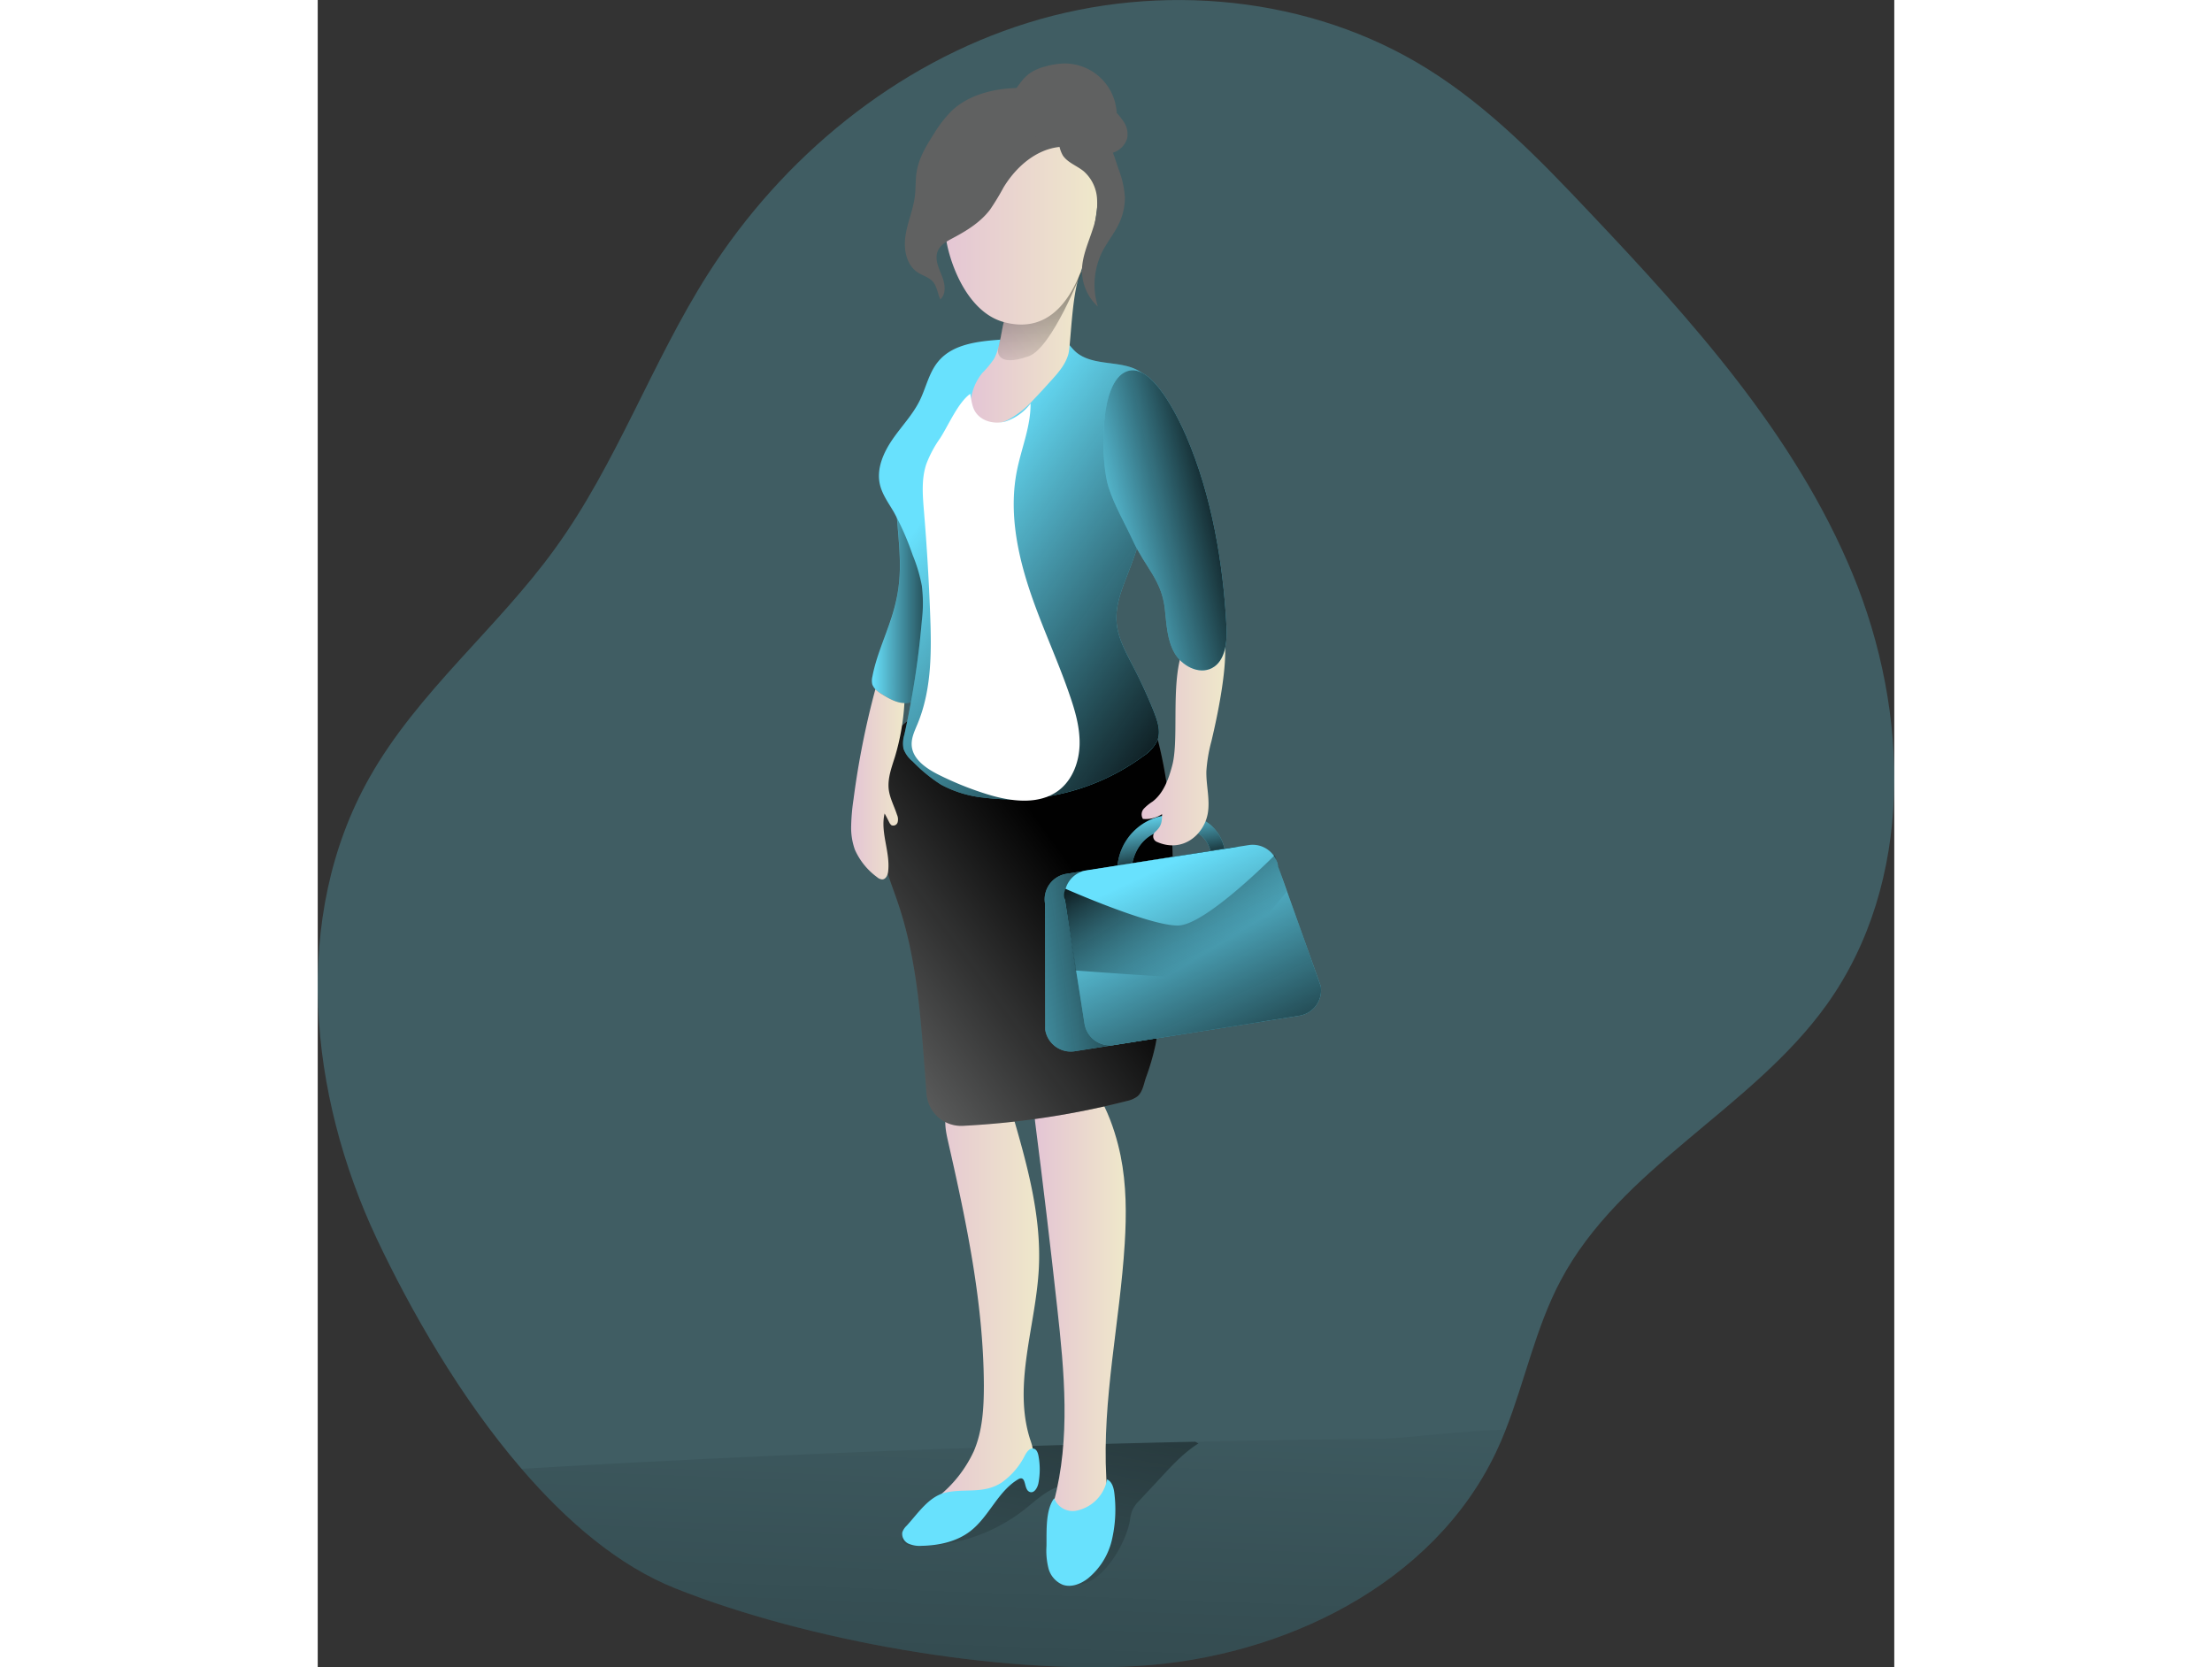 <svg id="Layer_1" data-name="Layer 1" xmlns="http://www.w3.org/2000/svg" xmlns:xlink="http://www.w3.org/1999/xlink" viewBox="0 0 437.58 462.73" width="406" height="306" class="illustration styles_illustrationTablet__1DWOa"><rect x="0" y="0" width="437.58" height="462.73" fill="#333333" stroke="none"/><defs><linearGradient id="linear-gradient" x1="265.08" y1="380.17" x2="246.6" y2="871.94" gradientUnits="userSpaceOnUse"><stop offset="0" stop-color="#010101" stop-opacity="0"></stop><stop offset="0.95" stop-color="#010101"></stop></linearGradient><linearGradient id="linear-gradient-2" x1="267.13" y1="456.41" x2="301.37" y2="280.15" xlink:href="#linear-gradient"></linearGradient><linearGradient id="linear-gradient-3" x1="224.74" y1="175.12" x2="247.28" y2="175.12" gradientUnits="userSpaceOnUse"><stop offset="0" stop-color="#010101" stop-opacity="0"></stop><stop offset="1" stop-color="#010101"></stop></linearGradient><linearGradient id="linear-gradient-4" x1="239.81" y1="369.43" x2="271.14" y2="369.43" gradientUnits="userSpaceOnUse"><stop offset="0" stop-color="#e4c5d5"></stop><stop offset="0.42" stop-color="#e9d3cf"></stop><stop offset="1" stop-color="#efe8ca"></stop></linearGradient><linearGradient id="linear-gradient-5" x1="269.84" y1="369" x2="295.2" y2="369" xlink:href="#linear-gradient-4"></linearGradient><linearGradient id="linear-gradient-6" x1="218.78" y1="293.58" x2="281.16" y2="248.08" xlink:href="#linear-gradient-3"></linearGradient><linearGradient id="linear-gradient-7" x1="305.23" y1="231.26" x2="308.54" y2="249.43" xlink:href="#linear-gradient-3"></linearGradient><linearGradient id="linear-gradient-8" x1="216.53" y1="268.57" x2="282.89" y2="268.57" gradientTransform="translate(-11.12 47.75) rotate(-8.98)" xlink:href="#linear-gradient-3"></linearGradient><linearGradient id="linear-gradient-9" x1="301.29" y1="248.96" x2="335.97" y2="323.27" xlink:href="#linear-gradient-3"></linearGradient><linearGradient id="linear-gradient-10" x1="316.14" y1="271.61" x2="295.23" y2="237.67" xlink:href="#linear-gradient-3"></linearGradient><linearGradient id="linear-gradient-11" x1="242.17" y1="145.89" x2="326.56" y2="206.8" xlink:href="#linear-gradient-3"></linearGradient><linearGradient id="linear-gradient-12" x1="252.03" y1="102.97" x2="283.01" y2="102.97" xlink:href="#linear-gradient-4"></linearGradient><linearGradient id="linear-gradient-13" x1="272.73" y1="112.52" x2="268.12" y2="46.53" xlink:href="#linear-gradient-3"></linearGradient><linearGradient id="linear-gradient-14" x1="299.55" y1="210.22" x2="322.76" y2="210.22" xlink:href="#linear-gradient-4"></linearGradient><linearGradient id="linear-gradient-15" x1="218.97" y1="224.22" x2="233.75" y2="224.22" xlink:href="#linear-gradient-4"></linearGradient><linearGradient id="linear-gradient-16" x1="284.29" y1="156.14" x2="327.22" y2="146.24" xlink:href="#linear-gradient-3"></linearGradient><linearGradient id="linear-gradient-17" x1="243.5" y1="65.06" x2="287.68" y2="65.06" xlink:href="#linear-gradient-4"></linearGradient></defs><title>Bussiness woman</title><path d="M489.77,285.3c-20.78,29.08-57.33,45.2-74,76.82-6.82,12.93-9.78,27.54-15.13,41.17-.82,2.13-1.74,4.27-2.73,6.33-17.4,36.61-59.06,56.9-99.5,59.3-38.68,2.29-91.7-7-128.27-21.54-15.7-6.24-30.08-18.52-42.68-33.19C110.35,394.33,96.56,370,87.27,350.33,68.39,310.25,63.46,261,85.2,222.43c13.43-23.84,35.55-41.47,51.57-63.66,17.08-23.57,26.83-51.68,42.45-76.23,20.65-32.41,52.14-58.31,88.84-69.7s78.44-7.49,111,12.9c16.91,10.57,31,25.05,44.68,39.56,28.67,30.24,57.23,62,73.15,100.49S514,251.38,489.77,285.3Z" transform="translate(-70.89 -6.53)" fill="#68e1fd" opacity="0.24" style="isolation: isolate;"></path><path d="M400.6,403.29c-.82,2.13-1.74,4.27-2.73,6.33-17.4,36.61-59.06,56.9-99.5,59.3-38.68,2.29-91.7-7-128.27-21.54-15.7-6.24-30.08-18.52-42.68-33.19q68.05-4,136.21-6.17,23-.69,45.9-1.22l4.92-.1q26-.58,52.07-.85C372.43,405.75,387.5,403.68,400.6,403.29Z" transform="translate(-70.89 -6.53)" fill="url(#linear-gradient)"></path><path d="M315.34,407.16c-3.91,2.43-7.09,5.85-10.21,9.2-2,2.19-4.1,4.39-6.14,6.59a9.57,9.57,0,0,0-2,2.73,11.35,11.35,0,0,0-.66,2.82c-1.05,6.27-8,18.95-16,17.86-6.89-.92,1.71-22.72,3.35-26.69-2.69-1.64-6.2-1.18-9,.23s-5.12,3.61-7.58,5.55a47.81,47.81,0,0,1-30.67,10.18c-1.47-.07-3.31-.5-3.51-2C243.9,426.11,253,416,263.63,408q23-.69,45.9-1.22l4.92-.1C314.75,406.83,315,407,315.34,407.16Z" transform="translate(-70.89 -6.53)" fill="url(#linear-gradient-2)"></path><path d="M231.6,149.54c.9,11.58,2,18.35-1.77,29.36-1.73,5.13-4,10.14-5,15.48a4.64,4.64,0,0,0,0,2.16,5,5,0,0,0,2.29,2.41c2.35,1.54,5,3.15,7.77,2.64,3.53-.65,5.5-4.38,6.69-7.76a135.24,135.24,0,0,0,4.67-19c.66-3.33,1.31-6.72.86-10.08-.67-4.87-3.61-9.15-7-12.69-1.34-1.39-2.93-2.78-4.86-2.93s-4.19-1.49-3.65.37" transform="translate(-70.89 -6.53)" fill="#68e1fd"></path><path d="M246.26,174.87a136.72,136.72,0,0,1-4.65,19c-1.18,3.36-3.17,7.11-6.69,7.74a4.2,4.2,0,0,1-1.17.08c-2.35,0-4.62-1.41-6.61-2.7a8.3,8.3,0,0,1-1.45-1.14,3.06,3.06,0,0,1-.82-1.29,4.47,4.47,0,0,1,0-2.15c1-5.35,3.21-10.36,5-15.48,3.71-11,2.66-17.79,1.76-29.36-.55-1.88,1.72-.51,3.63-.35s3.52,1.52,4.89,2.93c3.4,3.52,6.33,7.78,7,12.67C247.59,168.15,246.92,171.55,246.26,174.87Z" transform="translate(-70.89 -6.53)" fill="url(#linear-gradient-3)"></path><path d="M245.6,314.81c-1,2.75-.38,5.82.28,8.69,5.06,22.22,9.8,44.71,9.9,67.5,0,6.23-.34,12.61-2.8,18.33a35,35,0,0,1-10.1,12.77c-1.62,1.34-3.51,3.11-3,5.15a4.1,4.1,0,0,0,1.5,2,9.16,9.16,0,0,0,9.86.92,17.8,17.8,0,0,0,4.52-3.93l11.89-12.94a7.19,7.19,0,0,0,1.54-2.19c.62-1.64,0-3.45-.58-5.12-4.84-15.23,1.62-31.51,2.43-47.47.75-14.85-3.45-29.46-7.61-43.74a12.69,12.69,0,0,0-1.94-4.43,8.49,8.49,0,0,0-7-2.76,25,25,0,0,0-7.5,1.86" transform="translate(-70.89 -6.53)" fill="url(#linear-gradient-4)"></path><path d="M270,317.87q3.29,25.68,6.12,51.42c2,18,3.76,36.51-.91,54-1,3.62-2.1,7.83.16,10.82,2.05,2.71,6.32,3,9.22,1.22s4.53-5.13,5.11-8.48.24-6.78.06-10.18c-1.17-21.69,3.77-43.22,5.11-64.91.51-8.17.49-16.44-1.14-24.46S288,307.4,280.37,302.88C270.49,297,269.24,311.69,270,317.87Z" transform="translate(-70.89 -6.53)" fill="url(#linear-gradient-5)"></path><path d="M234.34,430a4.52,4.52,0,0,0-1.2,1.84,3,3,0,0,0,1.66,3.1,7.61,7.61,0,0,0,3.7.63c4.79-.09,9.75-1.15,13.54-4.09,5.19-4,7.63-11.06,13.28-14.38a1.84,1.84,0,0,1,.62-.25c1.55-.19,1,2.85,2.34,3.65s2.41-1,2.66-2.39a20.39,20.39,0,0,0,0-7.51c-.16-.85-.51-1.83-1.34-2-1.06-.27-1.88.87-2.41,1.83a20.4,20.4,0,0,1-6.47,7.58c-5,3.25-10.13,1.57-15.52,2.78C240.5,421.82,237.42,426.68,234.34,430Z" transform="translate(-70.89 -6.53)" fill="#68e1fd"></path><path d="M273.16,435.64a20.1,20.1,0,0,0,.56,6.2,6.79,6.79,0,0,0,4,4.55c2.35.81,5-.25,6.94-1.77a19.55,19.55,0,0,0,6.62-10.54,37.12,37.12,0,0,0,.78-12.57c-.15-1.69-.54-3.66-2.08-4.38a10.85,10.85,0,0,1-8.16,8.61,5.47,5.47,0,0,1-6.51-3.37C272.84,425.59,273.22,431.63,273.16,435.64Z" transform="translate(-70.89 -6.53)" fill="#68e1fd"></path><path d="M300.74,305.7c-.57,1.66-.86,3.85-2.3,5.1a7.37,7.37,0,0,1-2.94,1.3A232.09,232.09,0,0,1,250,319a9.63,9.63,0,0,1-10.13-8.86c-1.44-18.22-2.18-36.52-8.2-53.77-2.62-7.51-5.59-15-6.59-22.88s.2-16.43,5.17-22.64c7.36-9.17,20.47-10.84,32.22-11.33,13.17-.54,37.47-3.78,41.67,12.66,7,27.47,3.86,59.91-.73,84.39A67.2,67.2,0,0,1,300.74,305.7Z" transform="translate(-70.89 -6.53)" fill="#606161"></path><path d="M300.74,305.7c-.57,1.66-.86,3.85-2.3,5.1a7.37,7.37,0,0,1-2.94,1.3A232.09,232.09,0,0,1,250,319a9.63,9.63,0,0,1-10.13-8.86c-1.44-18.22-2.18-36.52-8.2-53.77-2.62-7.51-5.59-15-6.59-22.88s.2-16.43,5.17-22.64c7.36-9.17,20.47-10.84,32.22-11.33,13.17-.54,37.47-3.78,41.67,12.66,7,27.47,3.86,59.91-.73,84.39A67.2,67.2,0,0,1,300.74,305.7Z" transform="translate(-70.89 -6.53)" fill="url(#linear-gradient-6)"></path><path d="M296.74,247.87l-3.91-.12a15.56,15.56,0,0,1,14.61-15.05c4.71-.48,8.53.48,11.29,2.81a12,12,0,0,1,4,7.76l-3.9.27a8.18,8.18,0,0,0-2.71-5.07c-1.92-1.61-4.73-2.24-8.35-1.88C297.21,237.64,296.75,247.45,296.74,247.87Z" transform="translate(-70.89 -6.53)" fill="#68e1fd"></path><path d="M296.74,247.87l-3.91-.12a15.56,15.56,0,0,1,14.61-15.05c4.71-.48,8.53.48,11.29,2.81a12,12,0,0,1,4,7.76l-3.9.27a8.18,8.18,0,0,0-2.71-5.07c-1.92-1.61-4.73-2.24-8.35-1.88C297.21,237.64,296.75,247.45,296.74,247.87Z" transform="translate(-70.89 -6.53)" fill="url(#linear-gradient-7)"></path><path d="M332.42,290.17,281,298.3a7.18,7.18,0,0,1-8.2-6l-.06-35.06a7.16,7.16,0,0,1,6-8.19l46-7.37a7.16,7.16,0,0,1,8.19,6l5.42,34.3A7.16,7.16,0,0,1,332.42,290.17Z" transform="translate(-70.89 -6.53)" fill="#68e1fd"></path><path d="M332.42,290.17,281,298.3a7.18,7.18,0,0,1-8.2-6l-.06-35.06a7.16,7.16,0,0,1,6-8.19l46-7.37a7.16,7.16,0,0,1,8.19,6l5.42,34.3A7.16,7.16,0,0,1,332.42,290.17Z" transform="translate(-70.89 -6.53)" fill="url(#linear-gradient-8)"></path><path d="M343.3,288.45l-51.4,8.13a7.16,7.16,0,0,1-8.19-6l-5.43-34.3a7.17,7.17,0,0,1,6-8.19l45-7a7.16,7.16,0,0,1,8.19,5.95l11.81,33.19A7.16,7.16,0,0,1,343.3,288.45Z" transform="translate(-70.89 -6.53)" fill="#68e1fd"></path><path d="M343.3,288.45l-51.4,8.13a7.16,7.16,0,0,1-8.19-6l-5.43-34.3a7.17,7.17,0,0,1,6-8.19l45-7a7.16,7.16,0,0,1,8.19,5.95l11.81,33.19A7.16,7.16,0,0,1,343.3,288.45Z" transform="translate(-70.89 -6.53)" fill="url(#linear-gradient-9)"></path><path d="M278.45,253.22s23.67,10.46,31.38,10.18,26.69-19.54,26.69-19.54l3.3,10.19S320.56,277.44,318.63,278s-37.33-2.11-37.33-2.11l-3-19.56A4,4,0,0,1,278.45,253.22Z" transform="translate(-70.89 -6.53)" fill="url(#linear-gradient-10)"></path><path d="M301.62,112.07c1.47,2,1.91,4.61,2.18,7.1,1.63,15.31-2.47,32.18-7.89,46.16-1.72,4.44-3.64,9-3.31,13.77.32,4.53,2.66,8.62,4.75,12.66s3.93,8.08,5.6,12.26c1,2.56,2,5.43,1,8a10.61,10.61,0,0,1-3.88,4.35,61.73,61.73,0,0,1-44.33,11.54,31.67,31.67,0,0,1-11.84-3.6,42.48,42.48,0,0,1-7.9-6.47,8,8,0,0,1-2.53-3.52,8.18,8.18,0,0,1,.24-3.86,240.51,240.51,0,0,0,4.86-31.7,40.46,40.46,0,0,0,0-9.65,44,44,0,0,0-2.55-8.53,77,77,0,0,0-5.27-12c-1.46-2.49-3.23-4.88-3.85-7.7-.94-4.29,1-8.7,3.47-12.32s5.6-6.83,7.56-10.76c1.82-3.66,2.61-7.91,5.24-11,4-4.8,11-5.55,17.28-6,4.77-.31,10.74-1.7,15.45-.89,3,.51,3.64,3,5.86,4.67C287.52,108.93,297,105.58,301.62,112.07Z" transform="translate(-70.89 -6.53)" fill="#68e1fd"></path><path d="M301.62,112.07c1.47,2,1.91,4.61,2.18,7.1,1.63,15.31-2.47,32.18-7.89,46.16-1.72,4.44-3.64,9-3.31,13.77.32,4.53,2.66,8.62,4.75,12.66s3.93,8.08,5.6,12.26c1,2.56,2,5.43,1,8a10.61,10.61,0,0,1-3.88,4.35,61.73,61.73,0,0,1-44.33,11.54,31.67,31.67,0,0,1-11.84-3.6,42.48,42.48,0,0,1-7.9-6.47,8,8,0,0,1-2.53-3.52,8.18,8.18,0,0,1,.24-3.86,240.51,240.51,0,0,0,4.86-31.7,40.46,40.46,0,0,0,0-9.65,44,44,0,0,0-2.55-8.53,77,77,0,0,0-5.27-12c-1.46-2.49-3.23-4.88-3.85-7.7-.94-4.29,1-8.7,3.47-12.32s5.6-6.83,7.56-10.76c1.82-3.66,2.61-7.91,5.24-11,4-4.8,11-5.55,17.28-6,4.77-.31,10.74-1.7,15.45-.89,3,.51,3.64,3,5.86,4.67C287.52,108.93,297,105.58,301.62,112.07Z" transform="translate(-70.89 -6.53)" fill="url(#linear-gradient-11)"></path><path d="M258.59,106.14a27.47,27.47,0,0,1-3.27,3.94,15,15,0,0,0-3.28,8.85,5.54,5.54,0,0,0,.64,3.22,4,4,0,0,0,1.84,1.41,9.76,9.76,0,0,0,8.19-.63,26.84,26.84,0,0,0,6.88-5.51c1.62-1.68,3.2-3.42,4.77-5.16,1.95-2.15,4-4.42,4.85-7.36.76-2.51,1-19.29,3.8-23.15-2.89,1.07-10.15,8.86-12.91,10.28-2.46,1.27-5.32-2.6-7-.49C260.53,94.93,260.94,101.87,258.59,106.14Z" transform="translate(-70.89 -6.53)" fill="url(#linear-gradient-12)"></path><path d="M283,81.75s-8.26,21.36-14.78,23.66c-9.4,3.31-8.51-1.89-8.51-1.89l2.73-13.44Z" transform="translate(-70.89 -6.53)" fill="url(#linear-gradient-13)"></path><path d="M308.06,219c-1,3.73-2.38,7.65-5.45,10a13,13,0,0,0-2.4,1.95,2.38,2.38,0,0,0-.29,2.86,8.17,8.17,0,0,0,5.31-1.31c.07,2.62-.48,3.62-1.93,4.95a1.66,1.66,0,0,0,.46,2.72c7.18,3.23,13.2-2,14.19-8,.63-3.84-.51-7.74-.41-11.63a42.62,42.62,0,0,1,1.42-8.36c1-4.3,10.5-43.65-4.91-29.89C306.3,189.13,310.45,210.08,308.06,219Z" transform="translate(-70.89 -6.53)" fill="url(#linear-gradient-14)"></path><path d="M231.67,232.66a3.14,3.14,0,0,1,.16,2.15,1.26,1.26,0,0,1-1.72.74,2.39,2.39,0,0,1-.55-.7c-.43-.86-.86-1.72-1.33-2.54-1.25,5.2,1.57,10.59,1,15.95-.08,1.06-.63,2.38-1.72,2.35a2.46,2.46,0,0,1-1.37-.63A19,19,0,0,1,220,242.4a18.09,18.09,0,0,1-1.05-6.77,58.22,58.22,0,0,1,.66-7.31,232.39,232.39,0,0,1,6.06-30.5,8.3,8.3,0,0,0,1.45,1.14c2,1.29,4.26,2.66,6.61,2.7a64.67,64.67,0,0,1-2.62,14.89c-.94,3-2.11,6.06-1.72,9.19C229.72,228.16,230.93,230.35,231.67,232.66Z" transform="translate(-70.89 -6.53)" fill="url(#linear-gradient-15)"></path><path d="M290.38,141.73c1.67,5.2,4.5,9.93,6.79,14.89,3.41,7.41,8,10.89,8.85,19,.45,4.13.61,8.47,2.65,12.09s6.77,6.17,10.45,4.22,4.24-7.24,4-11.56C322.21,162.73,319,144,312,127.69c-2.22-5.12-9.5-20.57-16.45-18.13C287.39,112.41,288.29,135.22,290.38,141.73Z" transform="translate(-70.89 -6.53)" fill="#68e1fd"></path><path d="M290.38,141.73c1.67,5.2,4.5,9.93,6.79,14.89,3.41,7.41,8,10.89,8.85,19,.45,4.13.61,8.47,2.65,12.09s6.77,6.17,10.45,4.22,4.24-7.24,4-11.56C322.21,162.73,319,144,312,127.69c-2.22-5.12-9.5-20.57-16.45-18.13C287.39,112.41,288.29,135.22,290.38,141.73Z" transform="translate(-70.89 -6.53)" fill="url(#linear-gradient-16)"></path><path d="M243.63,128.17a32.2,32.2,0,0,0-3.83,7.18c-1.4,4.19-1,8.73-.64,13.14q1.16,14,1.7,28.12c.41,10.4.51,21.15-3.46,30.77-.8,1.93-1.77,3.9-1.65,6,.23,3.85,4,6.42,7.43,8.15a88.19,88.19,0,0,0,13.39,5.4c6.66,2.08,14.56,3.15,20.08-1.11,3.78-2.93,5.59-7.88,5.7-12.66s-1.27-9.47-2.85-14C276,189,271.33,179.26,268.05,169s-5.2-21.2-3.11-31.74c1.23-6.27,3.87-12.34,3.8-18.74a14.24,14.24,0,0,1-7,5c-2.83.77-6.18.08-8-2.22-1.29-1.63-1.34-3.56-1.75-5.46C248.59,118.28,245.93,124.62,243.63,128.17Z" transform="translate(-70.89 -6.53)" fill="#fff"></path><path d="M261.25,95.9C250.74,93,245.79,78.41,245.09,71.38s-1.62-12.24-1.59-17.57,1.75-10.87,5.72-14.42a22,22,0,0,1,8.34-4.32c7-2.16,15-2.48,21.07,1.61,5,3.37,7.8,9.28,8.68,15.23s.05,12-.94,17.94a21.18,21.18,0,0,1-1.65,6C283.8,77.74,279.37,100.92,261.25,95.9Z" transform="translate(-70.89 -6.53)" fill="url(#linear-gradient-17)"></path><path d="M276.88,47.3c-6.63.66-12.2,5.57-15.65,11.27a68.27,68.27,0,0,1-3.73,6.14c-2.62,3.46-6.42,5.83-10.26,7.86-1.69.9-3.54,1.89-4.26,3.66-.9,2.18.24,4.6,1.12,6.78s1.36,5-.4,6.61c-.76-1.59-.89-3.49-2-4.83s-3-1.76-4.41-2.74c-3.09-2.12-3.83-6.44-3.26-10.15s2.14-7.21,2.6-10.93c.28-2.28.13-4.6.51-6.87.63-3.76,2.65-7.12,4.71-10.32a33.84,33.84,0,0,1,5-6.49c4.12-3.89,9.86-5.67,15.51-6.19a42.67,42.67,0,0,1,17.2,2c2.63.86,5.54,2.44,5.91,5.18a5.37,5.37,0,0,1-2.49,4.9A12.67,12.67,0,0,1,277.55,45" transform="translate(-70.89 -6.53)" fill="#606161"></path><path d="M278.23,42a3,3,0,0,0-1.4,1.18,3.24,3.24,0,0,0-.26,1.51,9,9,0,0,0,1.14,5c1.35,2,3.9,2.83,5.79,4.38a11.05,11.05,0,0,1,3.68,7.41,20.94,20.94,0,0,1-1.09,8.37c-1.22,3.92-3.08,7.75-3.08,11.85a13.63,13.63,0,0,0,4.41,9.93,20.63,20.63,0,0,1,1.13-15.05c1.2-2.4,2.87-4.52,4.15-6.87a17.06,17.06,0,0,0,2.23-8.43,26.7,26.7,0,0,0-1.78-7.85c-1.23-3.68-2.43-7.71-4.73-10.89C286.35,39.72,281,40.63,278.23,42Z" transform="translate(-70.89 -6.53)" fill="#606161"></path><path d="M292.59,40.15a14.48,14.48,0,0,0-14.62-16,20.68,20.68,0,0,0-5.17.84,13.47,13.47,0,0,0-4.45,2,12.45,12.45,0,0,0-2.61,2.76,10.69,10.69,0,0,0-2.36,5.57A8.66,8.66,0,0,0,266,41.57a18.83,18.83,0,0,0,5.89,3.79,48.25,48.25,0,0,0,13.25,3.81A14.34,14.34,0,0,0,291.3,49a6,6,0,0,0,4.25-4.08,6.1,6.1,0,0,0-.89-4.5,18.19,18.19,0,0,0-3.05-3.57" transform="translate(-70.89 -6.53)" fill="#606161"></path></svg>